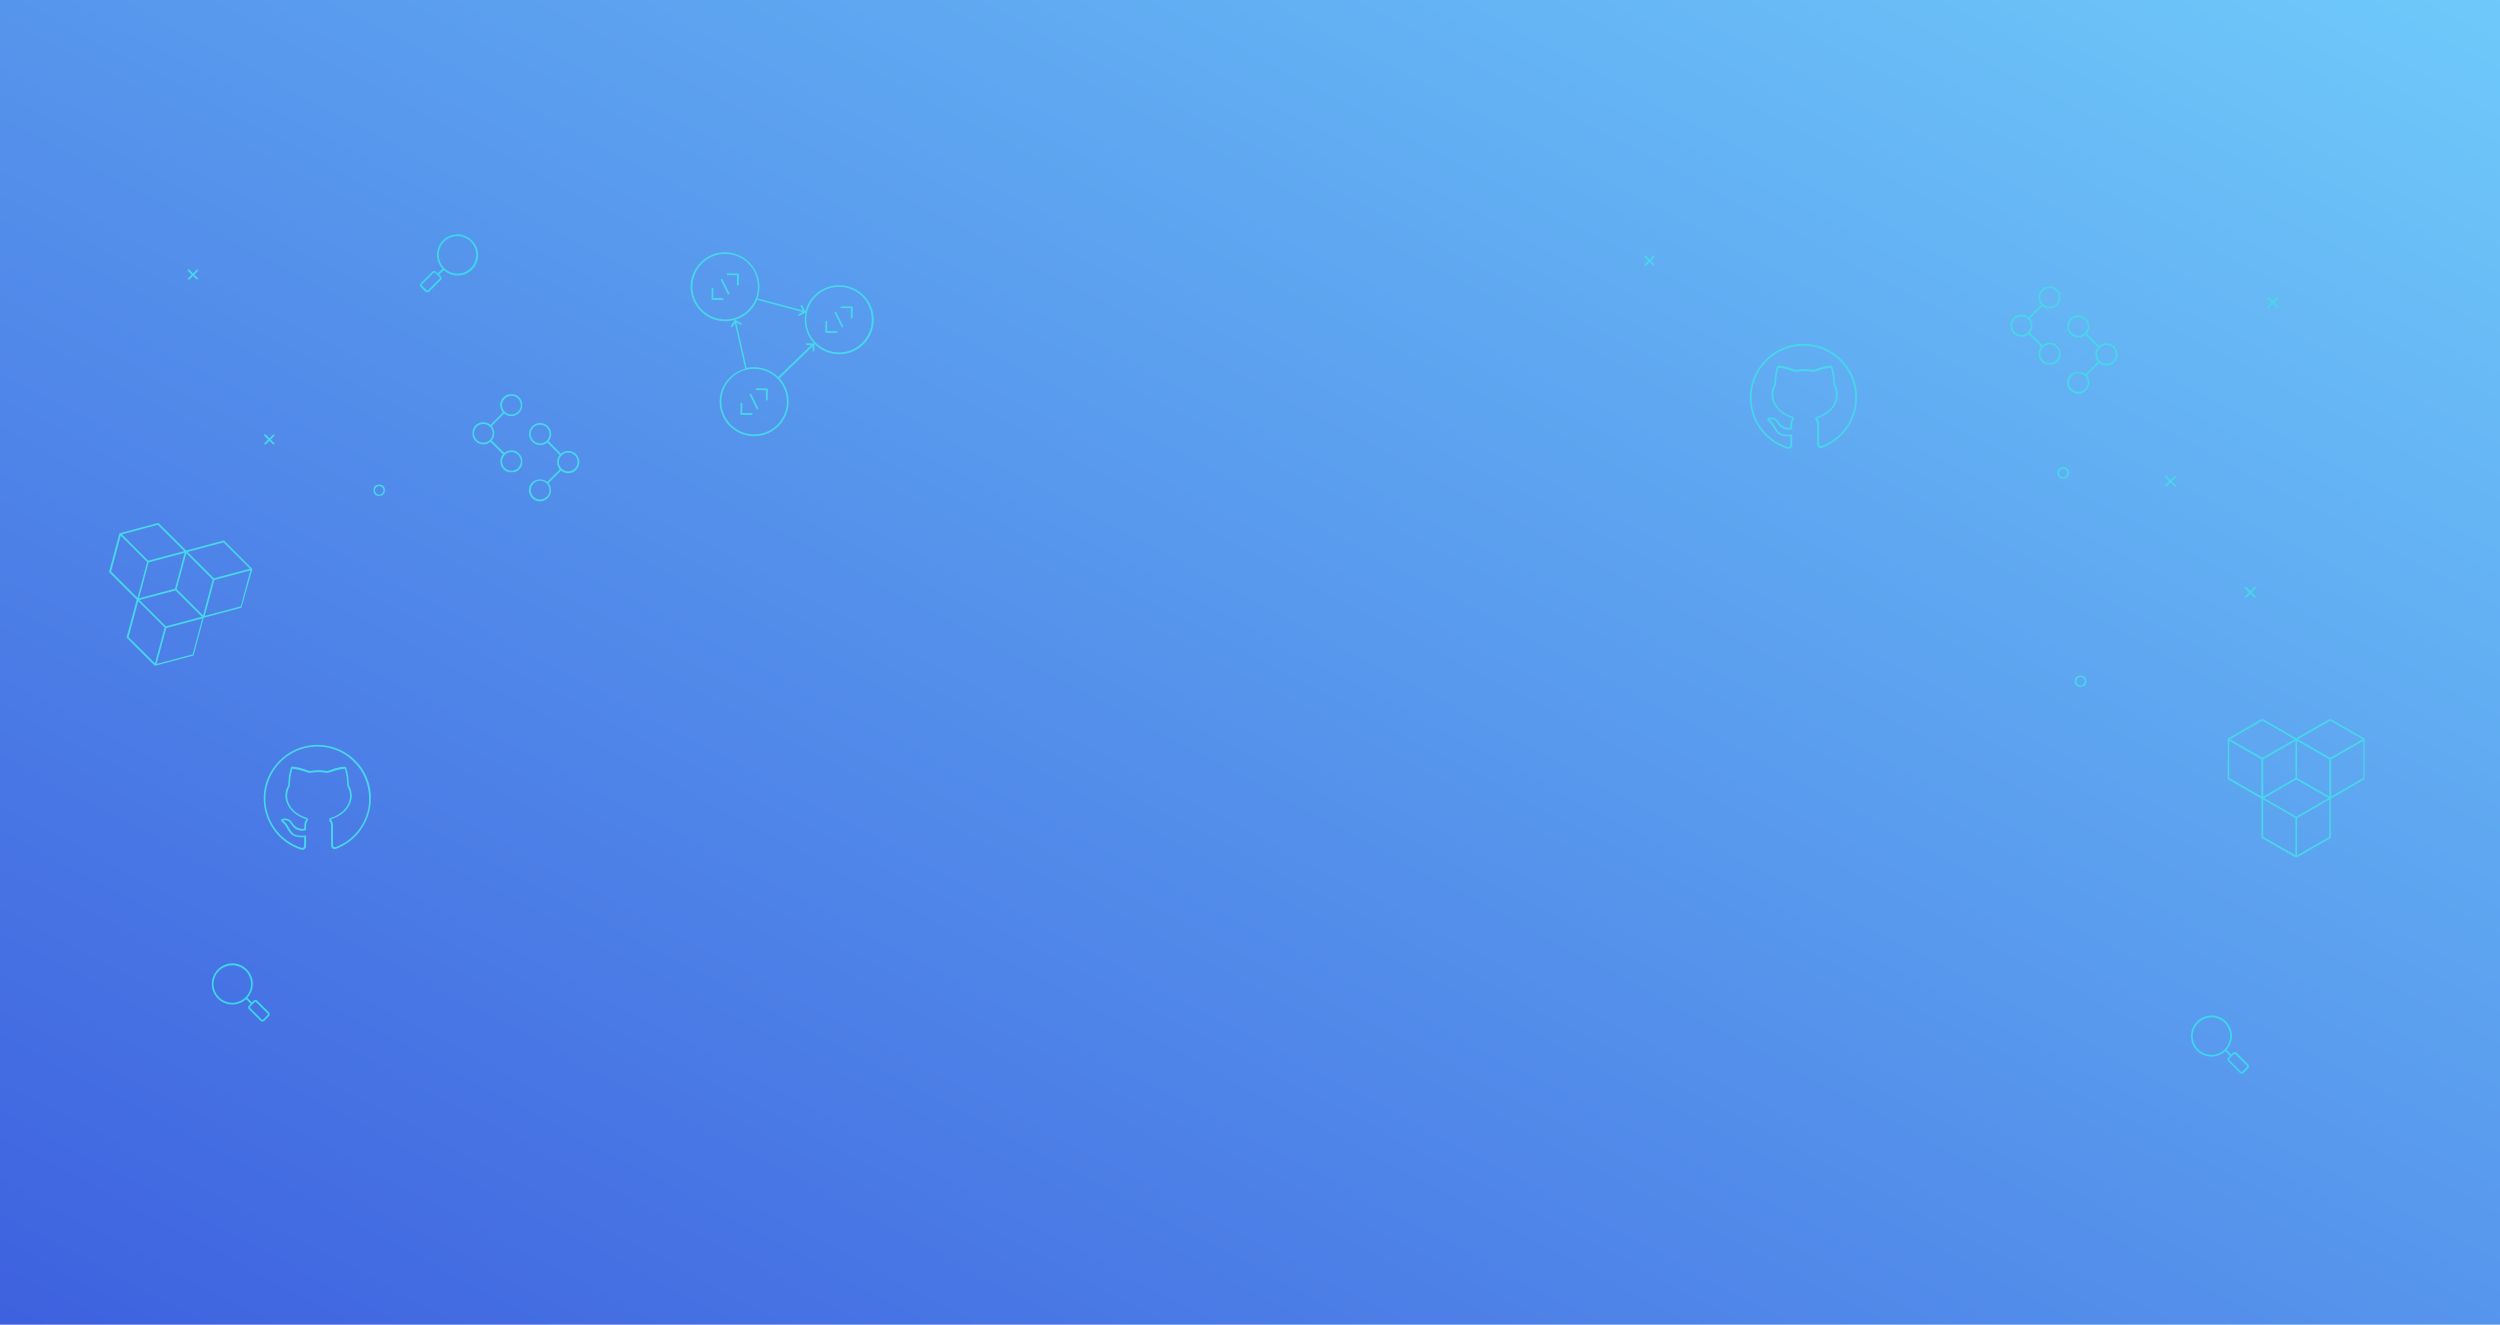 <?xml version="1.0" encoding="utf-8"?>
<!-- Generator: Adobe Illustrator 22.0.1, SVG Export Plug-In . SVG Version: 6.00 Build 0)  -->
<svg version="1.1" id="Layer_1" xmlns="http://www.w3.org/2000/svg" xmlns:xlink="http://www.w3.org/1999/xlink" x="0px" y="0px"
	 viewBox="0 0 1440 763" style="enable-background:new 0 0 1440 763;" xml:space="preserve">
<style type="text/css">
	.st0{fill:url(#Rectangle_1_);}
	.st1{filter:url(#Adobe_OpacityMaskFilter);}
	.st2{fill:#FFFFFF;}
	.st3{mask:url(#mask-3_1_);fill:#47D7EA;}
	.st4{fill:#47D7EA;}
	.st5{filter:url(#Adobe_OpacityMaskFilter_1_);}
	.st6{mask:url(#mask-5_1_);fill:#47D7EA;}
	.st7{filter:url(#Adobe_OpacityMaskFilter_2_);}
	.st8{mask:url(#mask-7_1_);fill:#47D7EA;}
	.st9{filter:url(#Adobe_OpacityMaskFilter_3_);}
	.st10{mask:url(#mask-9_1_);fill:#47D7EA;}
	.st11{filter:url(#Adobe_OpacityMaskFilter_4_);}
	.st12{mask:url(#mask-11_1_);fill:#47D7EA;}
	.st13{filter:url(#Adobe_OpacityMaskFilter_5_);}
	.st14{mask:url(#mask-13_1_);fill:#47D7EA;}
	.st15{filter:url(#Adobe_OpacityMaskFilter_6_);}
	.st16{mask:url(#mask-15_1_);fill:#47D7EA;}
	.st17{filter:url(#Adobe_OpacityMaskFilter_7_);}
	.st18{mask:url(#mask-17_1_);fill:#47D7EA;}
	.st19{filter:url(#Adobe_OpacityMaskFilter_8_);}
	.st20{mask:url(#mask-19_1_);fill:#47D7EA;}
	.st21{fill:#3DD7EC;}
</style>
<title>HEADER</title>
<desc>Created with Sketch.</desc>
<g id="_x33_.-Pricing-_x26_-Plans">
	<g id="HEADER">
		
			<linearGradient id="Rectangle_1_" gradientUnits="userSpaceOnUse" x1="414.712" y1="777.982" x2="413.712" y2="776.982" gradientTransform="matrix(1440 0 0 -763 -595746 593600)">
			<stop  offset="0" style="stop-color:#6FCAFA"/>
			<stop  offset="1" style="stop-color:#3E61DF"/>
		</linearGradient>
		<polygon id="Rectangle" class="st0" points="0,0 1440,0 1440,763 0,763 		"/>
		<g id="line-icons" transform="translate(51, 112)">
			<g id="Page-1-Copy-6" transform="translate(221, 114)">
				<g id="Group-3" transform="translate(0, 0.69)">
					<g id="Clip-2">
					</g>
					<defs>
						<filter id="Adobe_OpacityMaskFilter" filterUnits="userSpaceOnUse" x="0" y="0.3" width="29" height="45.1">
							<feColorMatrix  type="matrix" values="1 0 0 0 0  0 1 0 0 0  0 0 1 0 0  0 0 0 1 0"/>
						</filter>
					</defs>
					<mask maskUnits="userSpaceOnUse" x="0" y="0.3" width="29" height="45.1" id="mask-3_1_">
						<g class="st1">
							<polygon id="path-2_1_" class="st2" points="0,0.3 29,0.3 29,45.4 0,45.4 							"/>
						</g>
					</mask>
					<path id="Fill-1" class="st3" d="M26.4,42.9c-2.1,2.1-5.5,2.1-7.6,0c-1-1-1.6-2.4-1.6-3.8c0-1.4,0.6-2.8,1.6-3.8
						s2.4-1.6,3.8-1.6s2.8,0.6,3.8,1.6c1,1,1.6,2.4,1.6,3.8C28,40.5,27.4,41.8,26.4,42.9 M2.6,26.7c-1-1-1.6-2.4-1.6-3.8
						c0-1.4,0.6-2.8,1.6-3.8c1-1,2.4-1.6,3.8-1.6s2.8,0.6,3.8,1.6c1,1,1.6,2.4,1.6,3.8c0,1.4-0.6,2.8-1.6,3.8
						C8.1,28.8,4.7,28.8,2.6,26.7 M18.8,2.9c1.1-1.1,2.4-1.6,3.8-1.6s2.8,0.5,3.8,1.6c2.1,2.1,2.1,5.5,0,7.6c-2.1,2.1-5.5,2.1-7.6,0
						C16.6,8.4,16.6,5,18.8,2.9 M22.6,32.7c-1.5,0-3,0.5-4.1,1.5L11.2,27c1-1.2,1.5-2.6,1.5-4.1c0-1.5-0.5-3-1.5-4.2l7.2-7.2
						c1.2,1,2.7,1.5,4.1,1.5c1.6,0,3.3-0.6,4.5-1.9c2.5-2.5,2.5-6.5,0-9s-6.5-2.5-9,0c-2.4,2.4-2.5,6.2-0.3,8.7L10.5,18
						c-1.2-1-2.6-1.5-4.2-1.5c-1.7,0-3.3,0.7-4.5,1.9C0.7,19.6,0,21.2,0,22.9c0,1.7,0.7,3.3,1.9,4.5c1.2,1.2,2.9,1.9,4.5,1.9
						c1.5,0,3-0.5,4.1-1.5l7.2,7.2c-1,1.2-1.5,2.6-1.5,4.2c0,1.7,0.7,3.3,1.9,4.5c1.2,1.2,2.9,1.9,4.5,1.9c1.6,0,3.3-0.6,4.5-1.9
						c1.2-1.2,1.9-2.8,1.9-4.5c0-1.7-0.7-3.3-1.9-4.5C25.9,33.3,24.3,32.7,22.6,32.7"/>
				</g>
				<path id="Fill-4" class="st4" d="M59.1,43.9c-1,1-2.4,1.6-3.8,1.6s-2.8-0.6-3.8-1.6c-2.1-2.1-2.1-5.5,0-7.6
					c1.1-1.1,2.4-1.6,3.8-1.6c1.4,0,2.8,0.5,3.8,1.6C61.2,38.4,61.2,41.8,59.1,43.9 M42.9,60.1c-1,1-2.4,1.6-3.8,1.6
					c-1.4,0-2.8-0.6-3.8-1.6c-2.1-2.1-2.1-5.5,0-7.6c1.1-1.1,2.4-1.6,3.8-1.6s2.8,0.5,3.8,1.6c1,1,1.6,2.4,1.6,3.8
					C44.5,57.7,44,59.1,42.9,60.1 M35.3,27.8c-2.1-2.1-2.1-5.5,0-7.6c2.1-2.1,5.5-2.1,7.6,0c1,1,1.6,2.4,1.6,3.8
					c0,1.4-0.6,2.8-1.6,3.8c-1,1-2.4,1.6-3.8,1.6C37.7,29.3,36.3,28.8,35.3,27.8 M59.8,35.6c-2.4-2.4-6.2-2.5-8.7-0.3L44,28.1
					c1-1.2,1.5-2.6,1.5-4.1c0-1.7-0.7-3.3-1.9-4.5c-2.5-2.5-6.5-2.5-9,0c-2.5,2.5-2.5,6.5,0,9c1.2,1.2,2.8,1.9,4.5,1.9
					c1.5,0,3-0.5,4.1-1.5l7.2,7.2c-2,2.4-2,5.9,0,8.3l-7.2,7.2c-2.5-2.1-6.3-2-8.7,0.3c-2.5,2.5-2.5,6.5,0,9
					c1.2,1.2,2.8,1.9,4.5,1.9c1.7,0,3.3-0.7,4.5-1.9c1.2-1.2,1.9-2.8,1.9-4.5c0-1.5-0.5-3-1.5-4.1l7.2-7.2c1.2,1,2.6,1.5,4.2,1.5
					c1.7,0,3.3-0.7,4.5-1.9C62.3,42.2,62.3,38.1,59.8,35.6"/>
			</g>
			<g id="Group" transform="translate(313, 0)">
				
					<g id="Page-1" transform="translate(74, 74) rotate(-44) translate(-74, -74) translate(20, 24)">
					<path id="Fill-1_1_" class="st4" d="M48.2,16.3c-0.2-0.2-0.5-0.2-0.7,0l-4.2,4.2c-0.2,0.2-0.2,0.5,0,0.7l4.2,4.2
						c0.1,0.1,0.2,0.1,0.4,0.1c0.1,0,0.3,0,0.4-0.1c0.2-0.2,0.2-0.5,0-0.7l-3.9-3.9l3.9-3.9C48.4,16.8,48.4,16.5,48.2,16.3"/>
					<path id="Fill-3" class="st4" d="M60.2,16.3c-0.2-0.2-0.5-0.2-0.7,0s-0.2,0.5,0,0.7l3.9,3.9l-3.9,3.9c-0.2,0.2-0.2,0.5,0,0.7
						c0.1,0.1,0.2,0.1,0.4,0.1c0.1,0,0.3,0,0.4-0.1l4.2-4.2c0.2-0.2,0.2-0.5,0-0.7L60.2,16.3z"/>
					<path id="Fill-5" class="st4" d="M55.4,16.1c-0.3-0.1-0.5,0.1-0.6,0.3L52,25c-0.1,0.3,0.1,0.5,0.3,0.6c0.1,0,0.1,0,0.2,0
						c0.2,0,0.4-0.1,0.5-0.3l2.7-8.6C55.8,16.5,55.7,16.2,55.4,16.1"/>
					<path id="Fill-7" class="st4" d="M14.2,75.5c-0.2-0.2-0.5-0.2-0.7,0l-4.2,4.2c-0.2,0.2-0.2,0.5,0,0.7l4.2,4.2
						c0.1,0.1,0.2,0.1,0.4,0.1c0.1,0,0.3,0,0.4-0.1c0.2-0.2,0.2-0.5,0-0.7l-3.9-3.9l3.9-3.9C14.4,76.1,14.4,75.7,14.2,75.5"/>
					<path id="Fill-9" class="st4" d="M26.2,75.5c-0.2-0.2-0.5-0.2-0.7,0s-0.2,0.5,0,0.7l3.9,3.9L25.5,84c-0.2,0.2-0.2,0.5,0,0.7
						c0.1,0.1,0.2,0.1,0.4,0.1c0.1,0,0.3,0,0.4-0.1l4.2-4.2c0.2-0.2,0.2-0.5,0-0.7L26.2,75.5z"/>
					<path id="Fill-11" class="st4" d="M21.4,75.3c-0.3-0.1-0.5,0.1-0.6,0.3L18,84.2c-0.1,0.3,0.1,0.5,0.3,0.6c0.1,0,0.1,0,0.2,0
						c0.2,0,0.4-0.1,0.5-0.3l2.7-8.6C21.8,75.7,21.7,75.4,21.4,75.3"/>
					<g id="Group-15" transform="translate(33, 0.989)">
						<path id="Fill-13" class="st4" d="M54.8,98C44.4,98,36,89.5,36,79.1c0-10.4,8.5-18.9,18.9-18.9s18.9,8.5,18.9,18.9
							C73.7,89.5,65.3,98,54.8,98 M2,19.9C2,9.5,10.5,1,20.9,1c10.4,0,18.9,8.5,18.9,18.9c0,10.4-8.5,18.9-18.9,18.9
							C10.5,38.8,2,30.3,2,19.9 M54.8,59.2c-3.9,0-7.4,1.1-10.5,3c0,0,0,0,0,0c0,0,0,0,0,0l0,0v0l1-3.7c0.1-0.3-0.1-0.5-0.4-0.6
							c-0.3-0.1-0.5,0.1-0.6,0.4l-0.7,2.5l-14-23.1c0,0,0,0,0,0c6.5-3.3,11-10,11-17.8C40.7,8.9,31.8,0,20.9,0C9.9,0,1,8.9,1,19.9
							c0,11,8.9,19.9,19.9,19.9c2.8,0,5.5-0.6,8-1.7c0,0,0,0.1,0,0.1l13.9,23.1l-2.5-0.6c-0.3-0.1-0.5,0.1-0.6,0.4
							c-0.1,0.3,0.1,0.5,0.4,0.6l3.7,1c0,0,0,0,0.1,0c-5.3,3.6-8.9,9.6-8.9,16.5c0,11,8.9,19.9,19.9,19.9c11,0,19.9-8.9,19.9-19.9
							C74.7,68.2,65.8,59.2,54.8,59.2"/>
					</g>
					<path id="Fill-16" class="st4" d="M82.2,75.5c-0.2-0.2-0.5-0.2-0.7,0l-4.2,4.2c-0.2,0.2-0.2,0.5,0,0.7l4.2,4.2
						c0.1,0.1,0.2,0.1,0.4,0.1c0.1,0,0.3,0,0.4-0.1c0.2-0.2,0.2-0.5,0-0.7l-3.9-3.9l3.9-3.9C82.4,76.1,82.4,75.7,82.2,75.5"/>
					<path id="Fill-18" class="st4" d="M94.2,75.5c-0.2-0.2-0.5-0.2-0.7,0s-0.2,0.5,0,0.7l3.9,3.9L93.5,84c-0.2,0.2-0.2,0.5,0,0.7
						c0.1,0.1,0.2,0.1,0.4,0.1c0.1,0,0.3,0,0.4-0.1l4.2-4.2c0.2-0.2,0.2-0.5,0-0.7L94.2,75.5z"/>
					<path id="Fill-20" class="st4" d="M89.4,75.3c-0.3-0.1-0.5,0.1-0.6,0.3L86,84.2c-0.1,0.3,0.1,0.5,0.3,0.6c0.1,0,0.1,0,0.2,0
						c0.2,0,0.4-0.1,0.5-0.3l2.7-8.6C89.8,75.7,89.6,75.4,89.4,75.3"/>
					<g id="Group-24" transform="translate(0, 37.989)">
						<path id="Fill-22" class="st4" d="M19.9,61C9.5,61,1,52.5,1,42.1s8.5-18.9,18.9-18.9c10.4,0,18.9,8.5,18.9,18.9
							C38.8,52.5,30.3,61,19.9,61 M67.9,41.9c0-0.1-0.1-0.1-0.1-0.2l-2.7-2.7c-0.2-0.2-0.5-0.2-0.7,0c-0.2,0.2-0.2,0.5,0,0.7
							l1.8,1.8l-26.5,0c-0.2-6.9-3.9-12.9-9.4-16.4l13.9-23l0.7,2.5C45,5,45.2,5.1,45.4,5.1c0,0,0.1,0,0.1,0
							c0.3-0.1,0.4-0.3,0.4-0.6l-1-3.7v0l0,0c0,0,0,0,0-0.1c0,0,0-0.1-0.1-0.1c0,0-0.1-0.1-0.1-0.1c0,0,0,0,0,0c0,0,0,0,0,0
							c0,0,0,0,0,0c0,0-0.1,0-0.1,0c0,0,0,0-0.1,0c0,0,0,0,0,0c-0.1,0-0.1,0-0.2,0h0l-3.7,1c-0.3,0.1-0.4,0.3-0.4,0.6
							c0.1,0.3,0.3,0.4,0.6,0.4l2.5-0.6l-13.9,23c-2.9-1.6-6.1-2.5-9.6-2.5C8.9,22.2,0,31.2,0,42.1C0,53.1,8.9,62,19.9,62
							c10.8,0,19.6-8.7,19.9-19.4l26.5,0l-1.8,1.8c-0.2,0.2-0.2,0.5,0,0.7c0.1,0.1,0.2,0.1,0.4,0.1c0.1,0,0.3,0,0.4-0.1l2.7-2.7
							c0,0,0.1-0.1,0.1-0.2s0-0.1,0-0.2C67.9,42.1,67.9,42,67.9,41.9"/>
					</g>
				</g>
			</g>
			<g id="Page-1-Copy-7" transform="translate(1107, 52)">
				<g id="Group-3_1_" transform="translate(0, 0.69)">
					<g id="Clip-2_1_">
					</g>
					<defs>
						<filter id="Adobe_OpacityMaskFilter_1_" filterUnits="userSpaceOnUse" x="0" y="0.3" width="29" height="45.1">
							<feColorMatrix  type="matrix" values="1 0 0 0 0  0 1 0 0 0  0 0 1 0 0  0 0 0 1 0"/>
						</filter>
					</defs>
					<mask maskUnits="userSpaceOnUse" x="0" y="0.3" width="29" height="45.1" id="mask-5_1_">
						<g class="st5">
							<polygon id="path-4_1_" class="st2" points="0,0.3 29,0.3 29,45.4 0,45.4 							"/>
						</g>
					</mask>
					<path id="Fill-1_2_" class="st6" d="M26.4,42.9c-2.1,2.1-5.5,2.1-7.6,0c-1-1-1.6-2.4-1.6-3.8c0-1.4,0.6-2.8,1.6-3.8
						s2.4-1.6,3.8-1.6s2.8,0.6,3.8,1.6c1,1,1.6,2.4,1.6,3.8C28,40.5,27.4,41.8,26.4,42.9 M2.6,26.7c-1-1-1.6-2.4-1.6-3.8
						c0-1.4,0.6-2.8,1.6-3.8c1-1,2.4-1.6,3.8-1.6s2.8,0.6,3.8,1.6c1,1,1.6,2.4,1.6,3.8c0,1.4-0.6,2.8-1.6,3.8
						C8.1,28.8,4.7,28.8,2.6,26.7 M18.8,2.9c1.1-1.1,2.4-1.6,3.8-1.6s2.8,0.5,3.8,1.6c2.1,2.1,2.1,5.5,0,7.6c-2.1,2.1-5.5,2.1-7.6,0
						C16.6,8.4,16.6,5,18.8,2.9 M22.6,32.7c-1.5,0-3,0.5-4.1,1.5L11.2,27c1-1.2,1.5-2.6,1.5-4.1c0-1.5-0.5-3-1.5-4.2l7.2-7.2
						c1.2,1,2.7,1.5,4.1,1.5c1.6,0,3.3-0.6,4.5-1.9c2.5-2.5,2.5-6.5,0-9s-6.5-2.5-9,0c-2.4,2.4-2.5,6.2-0.3,8.7L10.5,18
						c-1.2-1-2.6-1.5-4.2-1.5c-1.7,0-3.3,0.7-4.5,1.9C0.7,19.6,0,21.2,0,22.9c0,1.7,0.7,3.3,1.9,4.5c1.2,1.2,2.9,1.9,4.5,1.9
						c1.5,0,3-0.5,4.1-1.5l7.2,7.2c-1,1.2-1.5,2.6-1.5,4.2c0,1.7,0.7,3.3,1.9,4.5c1.2,1.2,2.9,1.9,4.5,1.9c1.6,0,3.3-0.6,4.5-1.9
						c1.2-1.2,1.9-2.8,1.9-4.5c0-1.7-0.7-3.3-1.9-4.5C25.9,33.3,24.3,32.7,22.6,32.7"/>
				</g>
				<path id="Fill-4_1_" class="st4" d="M59.1,43.9c-1,1-2.4,1.6-3.8,1.6s-2.8-0.6-3.8-1.6c-2.1-2.1-2.1-5.5,0-7.6
					c1.1-1.1,2.4-1.6,3.8-1.6c1.4,0,2.8,0.5,3.8,1.6C61.2,38.4,61.2,41.8,59.1,43.9 M42.9,60.1c-1,1-2.4,1.6-3.8,1.6
					c-1.4,0-2.8-0.6-3.8-1.6c-2.1-2.1-2.1-5.5,0-7.6c1.1-1.1,2.4-1.6,3.8-1.6s2.8,0.5,3.8,1.6c1,1,1.6,2.4,1.6,3.8
					C44.5,57.7,44,59.1,42.9,60.1 M35.3,27.8c-2.1-2.1-2.1-5.5,0-7.6c2.1-2.1,5.5-2.1,7.6,0c1,1,1.6,2.4,1.6,3.8
					c0,1.4-0.6,2.8-1.6,3.8c-1,1-2.4,1.6-3.8,1.6C37.7,29.3,36.3,28.8,35.3,27.8 M59.8,35.6c-2.4-2.4-6.2-2.5-8.7-0.3L44,28.1
					c1-1.2,1.5-2.6,1.5-4.1c0-1.7-0.7-3.3-1.9-4.5c-2.5-2.5-6.5-2.5-9,0c-2.5,2.5-2.5,6.5,0,9c1.2,1.2,2.8,1.9,4.5,1.9
					c1.5,0,3-0.5,4.1-1.5l7.2,7.2c-2,2.4-2,5.9,0,8.3l-7.2,7.2c-2.5-2.1-6.3-2-8.7,0.3c-2.5,2.5-2.5,6.5,0,9
					c1.2,1.2,2.8,1.9,4.5,1.9c1.7,0,3.3-0.7,4.5-1.9c1.2-1.2,1.9-2.8,1.9-4.5c0-1.5-0.5-3-1.5-4.1l7.2-7.2c1.2,1,2.6,1.5,4.2,1.5
					c1.7,0,3.3-0.7,4.5-1.9C62.3,42.2,62.3,38.1,59.8,35.6"/>
			</g>
			<g id="Page-1-Copy-2" transform="translate(1232, 302)">
				<g id="Clip-2_2_">
				</g>
				<defs>
					<filter id="Adobe_OpacityMaskFilter_2_" filterUnits="userSpaceOnUse" x="0" y="0" width="79.2" height="80">
						<feColorMatrix  type="matrix" values="1 0 0 0 0  0 1 0 0 0  0 0 1 0 0  0 0 0 1 0"/>
					</filter>
				</defs>
				<mask maskUnits="userSpaceOnUse" x="0" y="0" width="79.2" height="80" id="mask-7_1_">
					<g class="st7">
						<polygon id="path-6_1_" class="st2" points="79.2,80 79.2,0 0,0 0,80 						"/>
					</g>
				</mask>
				<path id="Fill-1_3_" class="st8" d="M59.7,44.8V23.4l18.6-10.7v21.4L59.7,44.8z M40.1,78.7V57.2l18.6-10.7V68L40.1,78.7z
					 M20.6,46.5l18.6,10.7v21.4L20.6,68V46.5z M1,12.7l18.6,10.7v21.4L1,34.1V12.7z M20.1,1.1l18.6,10.7L20.1,22.5L1.5,11.8
					L20.1,1.1z M20.6,23.4l18.6-10.7v21.4L20.6,44.8V23.4z M58.7,44.8L40.1,34.1V12.7l18.6,10.7V44.8z M39.6,56.4L21.1,45.7L39.6,35
					l18.6,10.7L39.6,56.4z M59.2,1.1l18.6,10.7L59.2,22.5L40.6,11.8L59.2,1.1z M79.2,11.8c0-0.1,0-0.2-0.1-0.2
					c0-0.1-0.1-0.1-0.2-0.2c0,0,0,0,0,0L59.4,0.1c-0.2-0.1-0.3-0.1-0.5,0L39.6,11.2L20.3,0.1C20.2,0,20,0,19.8,0.1L0.3,11.4
					c0,0,0,0,0,0c-0.1,0-0.1,0.1-0.2,0.2C0,11.6,0,11.7,0,11.8c0,0,0,0,0,0v22.6c0,0.2,0.1,0.3,0.2,0.4L19.6,46v22.3
					c0,0.2,0.1,0.3,0.2,0.4L39.4,80c0,0,0,0,0,0c0.1,0,0.1,0.1,0.2,0.1c0.1,0,0.2,0,0.2-0.1c0,0,0,0,0,0l19.6-11.3
					c0.2-0.1,0.2-0.3,0.2-0.4V46L79,34.8c0.2-0.1,0.2-0.3,0.2-0.4L79.2,11.8C79.2,11.8,79.2,11.8,79.2,11.8z"/>
			</g>
			
				<g id="Page-1-Copy-3" transform="translate(49.127, 232.704) rotate(-345) translate(-49.127, -232.704) translate(9.127, 192.204)">
				<path id="Fill-1_4_" class="st4" d="M59.8,45.6l0-21.4l18.6-10.7v21.4L59.8,45.6z M40.2,79.5l0-21.4l18.6-10.7v21.4L40.2,79.5z
					 M20.6,47.3l18.6,10.7l0,21.4L20.6,68.8L20.6,47.3z M1.1,13.5l18.6,10.7l0,21.4L1.1,34.9L1.1,13.5z M20.1,1.9l18.6,10.7
					L20.1,23.3L1.6,12.6L20.1,1.9z M20.6,24.2l18.6-10.7l0,21.4L20.6,45.6L20.6,24.2z M58.8,45.6L40.2,34.9l0-21.4l18.6,10.7
					L58.8,45.6z M39.7,57.2L21.1,46.5l18.6-10.7l18.6,10.7L39.7,57.2z M59.3,1.9l18.6,10.7L59.3,23.3L40.7,12.6L59.3,1.9z
					 M79.3,12.6c0-0.1,0-0.2-0.1-0.2c0-0.1-0.1-0.1-0.2-0.2c0,0,0,0,0,0L59.5,0.9c-0.2-0.1-0.3-0.1-0.5,0L39.7,12L20.4,0.9
					c-0.2-0.1-0.3-0.1-0.5,0L0.3,12.2c0,0,0,0,0,0c-0.1,0-0.1,0.1-0.2,0.2c0,0.1-0.1,0.1-0.1,0.2c0,0,0,0,0,0l0,22.6
					c0,0.2,0.1,0.3,0.2,0.4l19.3,11.1l0,22.3c0,0.2,0.1,0.3,0.2,0.4l19.6,11.3c0,0,0,0,0,0c0.1,0,0.1,0.1,0.2,0.1
					c0.1,0,0.2,0,0.2-0.1c0,0,0,0,0,0l19.6-11.3c0.2-0.1,0.2-0.3,0.2-0.4V46.8l19.3-11.1c0.2-0.1,0.2-0.3,0.2-0.4L79.3,12.6
					C79.3,12.6,79.3,12.6,79.3,12.6z"/>
			</g>
			<path id="Fill-1_5_" class="st4" d="M998.4,144.9c-0.4,0.1-0.8,0.1-1.1-0.1c-0.3-0.2-0.5-0.6-0.5-1l0-11.5c0-1.2-0.4-2.3-1.2-3.2
				c0,0,0-0.1,0-0.2c7.3-2.2,12-7.6,12-13.6c0-2-0.5-3.8-1.5-5.6c-0.1-0.3-0.2-0.5-0.2-0.9c-0.1-2.1-0.2-4.4-0.7-6.6l-0.6-2.4
				c0-0.4-0.2-0.8-0.6-1c-0.3-0.2-0.8-0.3-1.1-0.2l-2.5,0.4c-1.6,0.3-3.4,0.8-5.3,1.6c-0.9,0.4-1.6,0.5-2.2,0.4
				c-2.9-0.5-5.9-0.5-8.9,0c-0.6,0.1-1.3,0-2.2-0.4c-2-0.8-3.7-1.3-5.3-1.6l-2.4-0.4c-0.4-0.1-0.8-0.1-1.1,0.1
				c-0.3,0.2-0.6,0.6-0.6,0.9l-0.6,2.5c-0.5,2.2-0.7,4.5-0.7,6.6c0,0.3-0.1,0.6-0.2,0.9c-1,1.8-1.5,3.7-1.5,5.6
				c0,6,4.7,11.4,12.1,13.7c0,0,0,0.1,0,0.1c-0.8,0.9-1.2,2-1.2,3.2v2.1c-0.4,0.1-0.8,0.1-1.3,0.1c-2.4-0.1-4.2-1.2-5.7-3.6
				c-1.5-2.4-4.1-2.6-5.5-2.2c-0.8,0.3-0.9,0.7-0.9,0.9c0,0.5,0.4,0.8,0.9,1.3c0.5,0.4,1,0.9,1.6,1.7c0.2,0.3,0.5,0.8,0.8,1.3
				c1,1.9,2.5,4.4,5,5.1c2.2,0.6,3.9,0.5,5,0.4v5c0,0.4-0.2,0.7-0.5,1c-0.3,0.2-0.7,0.3-1,0.2c-12.8-4.1-21.4-16.3-20.8-29.7
				c0.6-15.1,12.8-27.7,27.9-28.6c0.7,0,1.3-0.1,2-0.1c7.6,0,14.8,2.8,20.4,8.1c6.1,5.7,9.4,13.5,9.4,21.8
				C1017.8,129.3,1010,140.5,998.4,144.9 M1009,94.4c-6.3-5.9-14.5-8.8-23.2-8.3c-15.6,1-28.3,14-28.9,29.6
				c-0.5,13.9,8.3,26.5,21.5,30.7c0.2,0.1,0.4,0.1,0.7,0.1c0.5,0,0.9-0.1,1.3-0.4c0.6-0.4,0.9-1.1,0.9-1.8v-6.1l-0.7,0.1
				c-1,0.1-2.7,0.3-5-0.3c-2.1-0.5-3.4-2.8-4.4-4.6c-0.3-0.5-0.6-1-0.8-1.4c-0.6-0.9-1.3-1.5-1.8-1.9c-0.2-0.1-0.4-0.3-0.5-0.5
				c0.3-0.1,0.9-0.2,1.6-0.1c0.8,0.1,2,0.5,2.8,1.9c1.6,2.7,3.7,4,6.5,4.1c0.7,0,1.4-0.1,2-0.3l0.3-0.1v-2.8c0-0.9,0.3-1.8,0.9-2.5
				c0.2-0.3,0.3-0.7,0.2-1c-0.1-0.3-0.4-0.6-0.7-0.7c-6.9-2.1-11.3-7.1-11.3-12.7c0-1.8,0.4-3.5,1.3-5.2c0.2-0.4,0.3-0.8,0.3-1.3
				c0.1-2.1,0.2-4.3,0.7-6.4l0.6-2.5c0-0.1,0.1-0.2,0.1-0.2c0,0,0.1-0.1,0.3,0l2.5,0.4c1.6,0.3,3.3,0.8,5.2,1.5
				c0.8,0.3,1.8,0.6,2.8,0.4c2.8-0.5,5.7-0.5,8.5,0c1,0.2,2-0.1,2.8-0.4c1.9-0.7,3.6-1.2,5.2-1.5l2.6-0.4c0.1,0,0.2,0,0.3,0
				c0,0,0.1,0.1,0.1,0.3l0.6,2.5c0.5,2.1,0.6,4.3,0.7,6.4c0,0.5,0.1,0.9,0.3,1.3c0.9,1.6,1.3,3.4,1.3,5.2c0,5.6-4.4,10.6-11.3,12.7
				c-0.4,0.1-0.6,0.4-0.7,0.7c-0.1,0.4,0,0.7,0.2,1c0.6,0.7,0.9,1.6,0.9,2.5l0,11.5c0,0.7,0.4,1.4,0.9,1.8c0.6,0.4,1.3,0.5,2,0.2
				c12-4.5,20-16.1,20-28.9C1018.8,108.4,1015.2,100.2,1009,94.4"/>
			<path id="Fill-1_6_" class="st4" d="M142.4,375.9c-0.4,0.1-0.8,0.1-1.1-0.1c-0.3-0.2-0.5-0.6-0.5-1l0-11.5c0-1.2-0.4-2.3-1.2-3.2
				c0,0,0-0.1,0-0.2c7.3-2.2,12-7.6,12-13.6c0-2-0.5-3.8-1.5-5.6c-0.1-0.3-0.2-0.5-0.2-0.9c-0.1-2.1-0.2-4.4-0.7-6.6l-0.6-2.4
				c0-0.4-0.2-0.8-0.6-1c-0.3-0.2-0.8-0.3-1.1-0.2l-2.5,0.4c-1.6,0.3-3.4,0.8-5.3,1.6c-0.9,0.4-1.6,0.5-2.2,0.4
				c-2.9-0.5-5.9-0.5-8.9,0c-0.6,0.1-1.3,0-2.2-0.4c-2-0.8-3.7-1.3-5.3-1.6l-2.4-0.4c-0.4-0.1-0.8-0.1-1.1,0.1
				c-0.3,0.2-0.6,0.6-0.6,0.9l-0.6,2.5c-0.5,2.2-0.7,4.5-0.7,6.6c0,0.3-0.1,0.6-0.2,0.9c-1,1.8-1.5,3.7-1.5,5.6
				c0,6,4.7,11.4,12.1,13.7c0,0,0,0.1,0,0.1c-0.8,0.9-1.2,2-1.2,3.2v2.1c-0.4,0.1-0.8,0.1-1.3,0.1c-2.4-0.1-4.2-1.2-5.7-3.6
				c-1.5-2.4-4.1-2.6-5.5-2.2c-0.8,0.3-0.9,0.7-0.9,0.9c0,0.5,0.4,0.9,0.9,1.3c0.5,0.4,1,0.9,1.6,1.7c0.2,0.4,0.5,0.8,0.8,1.3
				c1,1.9,2.5,4.4,5,5c2.2,0.6,3.9,0.5,5,0.4v5c0,0.4-0.2,0.7-0.5,1c-0.3,0.2-0.7,0.3-1,0.2c-12.8-4.1-21.4-16.3-20.8-29.7
				c0.6-15.1,12.8-27.7,27.9-28.6c0.7,0,1.3-0.1,2-0.1c7.6,0,14.8,2.8,20.4,8.1c6.1,5.7,9.4,13.5,9.4,21.8
				C161.8,360.3,154,371.5,142.4,375.9 M153,325.4c-6.3-5.9-14.5-8.8-23.2-8.3c-15.6,1-28.3,14-28.9,29.6
				c-0.5,13.9,8.3,26.5,21.5,30.7c0.2,0.1,0.4,0.1,0.7,0.1c0.5,0,0.9-0.1,1.3-0.4c0.6-0.4,0.9-1.1,0.9-1.8v-6.1l-0.7,0.1
				c-1,0.1-2.7,0.3-5-0.3c-2.1-0.5-3.4-2.8-4.4-4.6c-0.3-0.5-0.6-1-0.8-1.4c-0.6-0.9-1.3-1.5-1.8-1.9c-0.2-0.1-0.4-0.3-0.5-0.5
				c0.3-0.1,0.9-0.2,1.6-0.1c0.8,0.1,2,0.5,2.8,1.9c1.6,2.7,3.7,4,6.5,4.1c0.7,0,1.4-0.1,2-0.3l0.3-0.1v-2.8c0-0.9,0.3-1.8,0.9-2.5
				c0.2-0.3,0.3-0.7,0.2-1c-0.1-0.3-0.4-0.6-0.7-0.7c-6.9-2.1-11.3-7.1-11.3-12.7c0-1.8,0.4-3.5,1.3-5.2c0.2-0.4,0.3-0.8,0.3-1.3
				c0.1-2.1,0.2-4.3,0.7-6.4l0.6-2.5c0-0.1,0.1-0.2,0.1-0.2c0,0,0.1-0.1,0.3,0l2.5,0.4c1.6,0.3,3.3,0.8,5.2,1.5
				c0.8,0.3,1.8,0.6,2.8,0.4c2.8-0.5,5.7-0.5,8.5,0c1,0.2,2-0.1,2.8-0.4c1.9-0.7,3.6-1.2,5.2-1.5l2.6-0.4c0.1,0,0.2,0,0.3,0
				c0,0,0.1,0.1,0.1,0.3l0.6,2.5c0.5,2.1,0.6,4.3,0.7,6.4c0,0.5,0.1,0.9,0.3,1.3c0.9,1.6,1.3,3.4,1.3,5.2c0,5.6-4.4,10.6-11.3,12.7
				c-0.4,0.1-0.6,0.4-0.7,0.7c-0.1,0.4,0,0.7,0.2,1c0.6,0.7,0.9,1.6,0.9,2.5l0,11.5c0,0.7,0.4,1.4,0.9,1.8c0.6,0.4,1.3,0.5,2,0.2
				c12-4.5,20-16.1,20-28.9C162.8,339.4,159.2,331.2,153,325.4"/>
			<g id="Page-1-Copy-16" transform="translate(1255, 59)">
				<path id="Fill-1_7_" class="st4" d="M3.9,3.2l2.3-2.3c0.2-0.2,0.2-0.5,0-0.7C6,0,5.7,0,5.5,0.1L3.2,2.5L0.9,0.1
					C0.7,0,0.3,0,0.1,0.1S0,0.7,0.1,0.9l2.3,2.3L0.1,5.5C0,5.7,0,6,0.1,6.2c0.1,0.1,0.2,0.1,0.4,0.1c0.1,0,0.3,0,0.4-0.1l2.3-2.3
					l2.3,2.3c0.1,0.1,0.2,0.1,0.4,0.1c0.1,0,0.3,0,0.4-0.1c0.2-0.2,0.2-0.5,0-0.7L3.9,3.2z"/>
			</g>
			<g id="Page-1-Copy-21" transform="translate(101, 138)">
				<g id="Clip-2_3_">
				</g>
				<defs>
					<filter id="Adobe_OpacityMaskFilter_3_" filterUnits="userSpaceOnUse" x="0" y="0" width="6.4" height="6.4">
						<feColorMatrix  type="matrix" values="1 0 0 0 0  0 1 0 0 0  0 0 1 0 0  0 0 0 1 0"/>
					</filter>
				</defs>
				<mask maskUnits="userSpaceOnUse" x="0" y="0" width="6.4" height="6.4" id="mask-9_1_">
					<g class="st9">
						<polygon id="path-8_1_" class="st2" points="0,6.4 6.4,6.4 6.4,0 0,0 						"/>
					</g>
				</mask>
				<path id="Fill-1_8_" class="st10" d="M3.9,3.2l2.3-2.3c0.2-0.2,0.2-0.5,0-0.7C6,0,5.7,0,5.5,0.1L3.2,2.5L0.9,0.1
					C0.7,0,0.3,0,0.1,0.1S0,0.7,0.1,0.9l2.3,2.3L0.1,5.5C0,5.7,0,6,0.1,6.2c0.1,0.1,0.2,0.1,0.4,0.1c0.1,0,0.3,0,0.4-0.1l2.3-2.3
					l2.3,2.3c0.1,0.1,0.2,0.1,0.4,0.1c0.1,0,0.3,0,0.4-0.1c0.2-0.2,0.2-0.5,0-0.7L3.9,3.2z"/>
			</g>
			<g id="Page-1-Copy-17" transform="translate(896, 35)">
				<g id="Clip-2_4_">
				</g>
				<defs>
					<filter id="Adobe_OpacityMaskFilter_4_" filterUnits="userSpaceOnUse" x="0" y="0" width="6.4" height="6.4">
						<feColorMatrix  type="matrix" values="1 0 0 0 0  0 1 0 0 0  0 0 1 0 0  0 0 0 1 0"/>
					</filter>
				</defs>
				<mask maskUnits="userSpaceOnUse" x="0" y="0" width="6.4" height="6.4" id="mask-11_1_">
					<g class="st11">
						<polygon id="path-10_1_" class="st2" points="0,6.4 6.4,6.4 6.4,0 0,0 						"/>
					</g>
				</mask>
				<path id="Fill-1_9_" class="st12" d="M3.9,3.2l2.3-2.3c0.2-0.2,0.2-0.5,0-0.7C6,0,5.7,0,5.5,0.1L3.2,2.5L0.9,0.1
					C0.7,0,0.3,0,0.1,0.1S0,0.7,0.1,0.9l2.3,2.3L0.1,5.5C0,5.7,0,6,0.1,6.2c0.1,0.1,0.2,0.1,0.4,0.1c0.1,0,0.3,0,0.4-0.1l2.3-2.3
					l2.3,2.3c0.1,0.1,0.2,0.1,0.4,0.1c0.1,0,0.3,0,0.4-0.1c0.2-0.2,0.2-0.5,0-0.7L3.9,3.2z"/>
			</g>
			<g id="Page-1-Copy-18" transform="translate(57, 43)">
				<g id="Clip-2_5_">
				</g>
				<defs>
					<filter id="Adobe_OpacityMaskFilter_5_" filterUnits="userSpaceOnUse" x="0" y="0" width="6.4" height="6.4">
						<feColorMatrix  type="matrix" values="1 0 0 0 0  0 1 0 0 0  0 0 1 0 0  0 0 0 1 0"/>
					</filter>
				</defs>
				<mask maskUnits="userSpaceOnUse" x="0" y="0" width="6.4" height="6.4" id="mask-13_1_">
					<g class="st13">
						<polygon id="path-12_1_" class="st2" points="0,6.4 6.4,6.4 6.4,0 0,0 						"/>
					</g>
				</mask>
				<path id="Fill-1_10_" class="st14" d="M3.9,3.2l2.3-2.3c0.2-0.2,0.2-0.5,0-0.7C6,0,5.7,0,5.5,0.1L3.2,2.5L0.9,0.1
					C0.7,0,0.3,0,0.1,0.1S0,0.7,0.1,0.9l2.3,2.3L0.1,5.5C0,5.7,0,6,0.1,6.2c0.1,0.1,0.2,0.1,0.4,0.1c0.1,0,0.3,0,0.4-0.1l2.3-2.3
					l2.3,2.3c0.1,0.1,0.2,0.1,0.4,0.1c0.1,0,0.3,0,0.4-0.1c0.2-0.2,0.2-0.5,0-0.7L3.9,3.2z"/>
			</g>
			<g id="Page-1-Copy-19" transform="translate(1196, 162)">
				<path id="Fill-1_11_" class="st4" d="M3.9,3.2l2.3-2.3c0.2-0.2,0.2-0.5,0-0.7C6,0,5.7,0,5.5,0.1L3.2,2.5L0.9,0.1
					C0.7,0,0.3,0,0.1,0.1S0,0.7,0.1,0.9l2.3,2.3L0.1,5.5C0,5.7,0,6,0.1,6.2c0.1,0.1,0.2,0.1,0.4,0.1c0.1,0,0.3,0,0.4-0.1l2.3-2.3
					l2.3,2.3c0.1,0.1,0.2,0.1,0.4,0.1c0.1,0,0.3,0,0.4-0.1c0.2-0.2,0.2-0.5,0-0.7L3.9,3.2z"/>
			</g>
			<g id="Page-1-Copy-20" transform="translate(1242, 226)">
				<path id="Fill-1_12_" class="st4" d="M3.9,3.2l2.3-2.3c0.2-0.2,0.2-0.5,0-0.7C6,0,5.7,0,5.5,0.1L3.2,2.5L0.9,0.1
					C0.7,0,0.3,0,0.1,0.1S0,0.7,0.1,0.9l2.3,2.3L0.1,5.5C0,5.7,0,6,0.1,6.2c0.1,0.1,0.2,0.1,0.4,0.1c0.1,0,0.3,0,0.4-0.1l2.3-2.3
					l2.3,2.3c0.1,0.1,0.2,0.1,0.4,0.1c0.1,0,0.3,0,0.4-0.1c0.2-0.2,0.2-0.5,0-0.7L3.9,3.2z"/>
			</g>
			<g id="Page-1_1_" transform="translate(1144, 277)">
				<g id="Clip-2_6_">
				</g>
				<defs>
					<filter id="Adobe_OpacityMaskFilter_6_" filterUnits="userSpaceOnUse" x="0" y="0" width="6.9" height="6.9">
						<feColorMatrix  type="matrix" values="1 0 0 0 0  0 1 0 0 0  0 0 1 0 0  0 0 0 1 0"/>
					</filter>
				</defs>
				<mask maskUnits="userSpaceOnUse" x="0" y="0" width="6.9" height="6.9" id="mask-15_1_">
					<g class="st15">
						<polygon id="path-14_1_" class="st2" points="3.4,0 0,0 0,6.9 3.4,6.9 6.9,6.9 6.9,0 						"/>
					</g>
				</mask>
				<path id="Fill-1_13_" class="st16" d="M3.4,5.9C2.1,5.9,1,4.8,1,3.4S2.1,1,3.4,1s2.4,1.1,2.4,2.4S4.8,5.9,3.4,5.9 M3.4,0
					C1.5,0,0,1.5,0,3.4c0,1.9,1.5,3.4,3.4,3.4s3.4-1.5,3.4-3.4C6.9,1.5,5.3,0,3.4,0"/>
			</g>
			<g id="Page-1-Copy" transform="translate(1134, 157)">
				<path id="Fill-1_14_" class="st4" d="M3.4,5.9C2.1,5.9,1,4.8,1,3.4S2.1,1,3.4,1s2.4,1.1,2.4,2.4S4.8,5.9,3.4,5.9 M3.4,0
					C1.5,0,0,1.5,0,3.4c0,1.9,1.5,3.4,3.4,3.4s3.4-1.5,3.4-3.4C6.9,1.5,5.3,0,3.4,0"/>
			</g>
			<g id="Page-1-Copy-4" transform="translate(164, 167)">
				<g id="Clip-2_7_">
				</g>
				<defs>
					<filter id="Adobe_OpacityMaskFilter_7_" filterUnits="userSpaceOnUse" x="0" y="0" width="6.9" height="6.9">
						<feColorMatrix  type="matrix" values="1 0 0 0 0  0 1 0 0 0  0 0 1 0 0  0 0 0 1 0"/>
					</filter>
				</defs>
				<mask maskUnits="userSpaceOnUse" x="0" y="0" width="6.9" height="6.9" id="mask-17_1_">
					<g class="st17">
						<polygon id="path-16_1_" class="st2" points="3.4,0 0,0 0,6.9 3.4,6.9 6.9,6.9 6.9,0 						"/>
					</g>
				</mask>
				<path id="Fill-1_15_" class="st18" d="M3.4,5.9C2.1,5.9,1,4.8,1,3.4S2.1,1,3.4,1s2.4,1.1,2.4,2.4S4.8,5.9,3.4,5.9 M3.4,0
					C1.5,0,0,1.5,0,3.4c0,1.9,1.5,3.4,3.4,3.4s3.4-1.5,3.4-3.4C6.9,1.5,5.3,0,3.4,0"/>
			</g>
			<g id="Page-1-Copy-5" transform="translate(34, 337)">
				<g id="Clip-2_8_">
				</g>
				<defs>
					<filter id="Adobe_OpacityMaskFilter_8_" filterUnits="userSpaceOnUse" x="0" y="40" width="6.9" height="6.9">
						<feColorMatrix  type="matrix" values="1 0 0 0 0  0 1 0 0 0  0 0 1 0 0  0 0 0 1 0"/>
					</filter>
				</defs>
				<mask maskUnits="userSpaceOnUse" x="0" y="40" width="6.9" height="6.9" id="mask-19_1_">
					<g class="st19">
						<polygon id="path-18_1_" class="st2" points="3.4,0 0,0 0,6.9 3.4,6.9 6.9,6.9 6.9,0 						"/>
					</g>
				</mask>
				<path id="Fill-1_16_" class="st20" d="M3.4,45.9c-1.3,0-2.4-1.1-2.4-2.4C1,42.1,2.1,41,3.4,41s2.4,1.1,2.4,2.4
					C5.9,44.8,4.8,45.9,3.4,45.9 M3.4,40C1.5,40,0,41.5,0,43.4c0,1.9,1.5,3.4,3.4,3.4s3.4-1.5,3.4-3.4C6.9,41.5,5.3,40,3.4,40"/>
			</g>
			<path id="Fill-1_17_" class="st21" d="M212.5,45.6c-6,0-10.8-4.9-10.8-10.8c0-6,4.9-10.8,10.8-10.8s10.8,4.9,10.8,10.8
				C223.3,40.8,218.5,45.6,212.5,45.6 M202.2,48.5l-6.7,6.7c-0.2,0.2-0.5,0.2-0.7,0l-2.7-2.7c-0.2-0.2-0.2-0.5,0-0.7l6.7-6.7
				c0.1-0.1,0.2-0.1,0.4-0.1c0.1,0,0.3,0.1,0.4,0.1l2.7,2.7C202.4,48,202.4,48.3,202.2,48.5 M212.5,23c-6.5,0-11.8,5.3-11.8,11.8
				c0,3.1,1.2,5.9,3.1,8l-2.7,2.7l-1-1c-0.6-0.6-1.6-0.6-2.1,0l-6.7,6.7c-0.6,0.6-0.6,1.5,0,2.1l2.7,2.7c0.3,0.3,0.7,0.4,1.1,0.4
				c0.4,0,0.8-0.2,1.1-0.4l6.7-6.7c0.6-0.6,0.6-1.5,0-2.1l-1-1l2.7-2.6c2.1,1.9,4.9,3.1,8,3.1c6.5,0,11.8-5.3,11.8-11.8
				S219,23,212.5,23"/>
			<path id="Fill-1-Copy" class="st21" d="M93.6,454.8c0,6-4.9,10.8-10.8,10.8c-6,0-10.8-4.9-10.8-10.8c0-6,4.9-10.8,10.8-10.8
				C88.8,444,93.6,448.9,93.6,454.8 M96.5,465.2l6.7,6.7c0.2,0.2,0.2,0.5,0,0.7l-2.7,2.7c-0.2,0.2-0.5,0.2-0.7,0l-6.7-6.7
				c-0.1-0.1-0.1-0.2-0.1-0.4c0-0.1,0.1-0.3,0.1-0.4l2.7-2.7C96,465,96.3,465,96.5,465.2 M71,454.8c0,6.5,5.3,11.8,11.8,11.8
				c3.1,0,5.9-1.2,8-3.1l2.6,2.7l-1,1c-0.6,0.6-0.6,1.6,0,2.1l6.7,6.7c0.6,0.6,1.5,0.6,2.1,0l2.7-2.7c0.3-0.3,0.4-0.7,0.4-1.1
				c0-0.4-0.2-0.8-0.4-1.1l-6.7-6.7c-0.6-0.6-1.5-0.6-2.1,0l-1,1l-2.6-2.7c1.9-2.1,3.1-4.9,3.1-8c0-6.5-5.3-11.8-11.8-11.8
				C76.3,443,71,448.3,71,454.8"/>
			<path id="Fill-1-Copy-2" class="st21" d="M1233.6,484.8c0,6-4.9,10.8-10.8,10.8c-6,0-10.8-4.9-10.8-10.8s4.9-10.8,10.8-10.8
				C1228.8,474,1233.6,478.9,1233.6,484.8 M1236.5,495.2l6.7,6.7c0.2,0.2,0.2,0.5,0,0.7l-2.7,2.7c-0.2,0.2-0.5,0.2-0.7,0l-6.7-6.7
				c-0.1-0.1-0.1-0.2-0.1-0.4c0-0.1,0.1-0.3,0.1-0.4l2.7-2.7C1236,495,1236.3,495,1236.5,495.2 M1211,484.8
				c0,6.5,5.3,11.8,11.8,11.8c3.1,0,5.9-1.2,8-3.1l2.7,2.7l-1,1c-0.6,0.6-0.6,1.6,0,2.1l6.7,6.7c0.6,0.6,1.5,0.6,2.1,0l2.7-2.7
				c0.3-0.3,0.4-0.7,0.4-1.1c0-0.4-0.2-0.8-0.4-1.1l-6.7-6.7c-0.6-0.6-1.5-0.6-2.1,0l-1,1l-2.7-2.7c1.9-2.1,3.1-4.9,3.1-8
				c0-6.5-5.3-11.8-11.8-11.8S1211,478.3,1211,484.8"/>
		</g>
	</g>
</g>
</svg>
